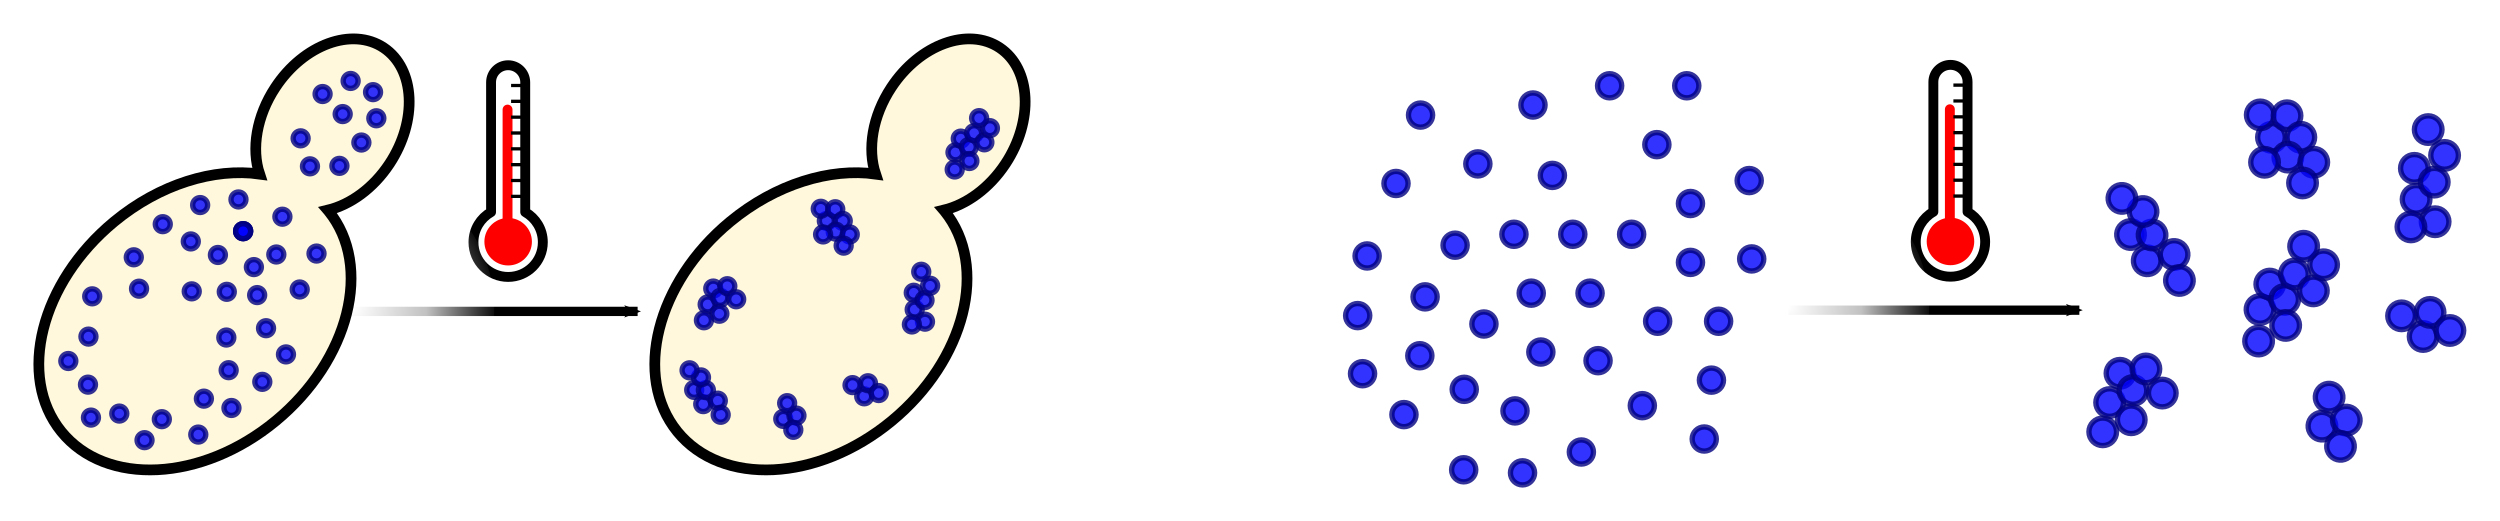 <?xml version="1.0" encoding="UTF-8" standalone="no"?>
<!-- Created with Inkscape (http://www.inkscape.org/) -->

<svg
   xmlns:dc="http://purl.org/dc/elements/1.1/"
   xmlns:cc="http://creativecommons.org/ns#"
   xmlns:rdf="http://www.w3.org/1999/02/22-rdf-syntax-ns#"
   xmlns:svg="http://www.w3.org/2000/svg"
   xmlns="http://www.w3.org/2000/svg"
   xmlns:xlink="http://www.w3.org/1999/xlink"
   xmlns:sodipodi="http://sodipodi.sourceforge.net/DTD/sodipodi-0.dtd"
   xmlns:inkscape="http://www.inkscape.org/namespaces/inkscape"
   width="745.722"
   height="155.445"
   viewBox="0 0 745.722 155.445"
   id="svg8282"
   version="1.1"
   inkscape:version="0.91 r13725"
   sodipodi:docname="assembly-invivo-invitro.svg"
   inkscape:export-filename="f:\research\drummondlab.github.io\assets\images\projects\assembly-invivo-invitro.png"
   inkscape:export-xdpi="300.03299"
   inkscape:export-ydpi="300.03299">
  <defs
     id="defs8284">
    <radialGradient
       gradientTransform="matrix(1.6,0,0,1.6,-1355.76,-199.765)"
       inkscape:collect="always"
       xlink:href="#linearGradient29589"
       id="radialGradient11213"
       gradientUnits="userSpaceOnUse"
       cx="148.036"
       cy="459.684"
       fx="148.036"
       fy="459.684"
       r="27.25" />
    <linearGradient
       id="linearGradient29589">
      <stop
         style="stop-color:#ffffff;stop-opacity:1;"
         offset="0"
         id="stop29591" />
      <stop
         id="stop29702"
         offset="0.5"
         style="stop-color:#ffffff;stop-opacity:0.757;" />
      <stop
         style="stop-color:#ffffff;stop-opacity:0;"
         offset="1"
         id="stop29593" />
    </linearGradient>
    <marker
       style="overflow:visible"
       id="Arrow2Mend-12"
       refX="0"
       refY="0"
       orient="auto"
       inkscape:stockid="Arrow2Mend">
      <path
         transform="scale(-0.6,-0.6)"
         d="M 8.719,4.034 -2.207,0.016 8.719,-4.002 c -1.745,2.372 -1.735,5.617 -6e-7,8.035 z"
         style="font-size:12px;fill-rule:evenodd;stroke-width:0.625;stroke-linejoin:round"
         id="path4354-9"
         inkscape:connector-curvature="0" />
    </marker>
    <radialGradient
       gradientTransform="translate(-1730.711,45.631)"
       inkscape:collect="always"
       xlink:href="#linearGradient29589"
       id="radialGradient29595"
       cx="148.036"
       cy="459.684"
       fx="148.036"
       fy="459.684"
       r="27.25"
       gradientUnits="userSpaceOnUse" />
    <marker
       style="overflow:visible"
       id="marker8060"
       refX="0"
       refY="0"
       orient="auto"
       inkscape:stockid="Arrow2Mend">
      <path
         transform="scale(-0.6,-0.6)"
         d="M 8.719,4.034 -2.207,0.016 8.719,-4.002 c -1.745,2.372 -1.735,5.617 -6e-7,8.035 z"
         style="font-size:12px;fill-rule:evenodd;stroke-width:0.625;stroke-linejoin:round"
         id="path8062"
         inkscape:connector-curvature="0" />
    </marker>
  </defs>
  <sodipodi:namedview
     id="base"
     pagecolor="#ffffff"
     bordercolor="#666666"
     borderopacity="1.0"
     inkscape:pageopacity="0.0"
     inkscape:pageshadow="2"
     inkscape:zoom="1.4"
     inkscape:cx="410.75038"
     inkscape:cy="111.56806"
     inkscape:document-units="px"
     inkscape:current-layer="layer1"
     showgrid="false"
     inkscape:window-width="2560"
     inkscape:window-height="1387"
     inkscape:window-x="-8"
     inkscape:window-y="-8"
     inkscape:window-maximized="1"
     fit-margin-top="10"
     fit-margin-left="10"
     fit-margin-right="10"
     fit-margin-bottom="10"
     units="px" />
  <g
     inkscape:label="Layer 1"
     inkscape:groupmode="layer"
     id="layer1"
     transform="translate(1652.327,-444.034)">
    <g
       id="g9418"
       transform="matrix(1.6,0,0,1.6,985.38,-272.416)">
      <g
         id="g29766"
         transform="translate(-1906.068,-39.543)">
        <path
           inkscape:connector-curvature="0"
           id="path4993"
           style="fill:none;stroke:#000000;stroke-width:1.734;stroke-linecap:butt;stroke-linejoin:miter;stroke-miterlimit:4;stroke-dasharray:none;stroke-opacity:1;marker-end:url(#Arrow2Mend-12)"
           d="m 322.148,545.378 54.225,0" />
        <g
           id="g5167"
           transform="matrix(0.614,0,0,0.614,177.716,244.936)">
          <path
             inkscape:connector-curvature="0"
             style="fill:#ffffff;fill-opacity:1;stroke:#000000;stroke-width:3;stroke-linecap:round;stroke-linejoin:round;stroke-miterlimit:4;stroke-dasharray:none;stroke-dashoffset:0;stroke-opacity:1"
             d="m 284.234,414.575 c -2.869,0 -5.188,2.319 -5.188,5.188 l 0,39.406 c -3.197,1.809 -5.344,5.221 -5.344,9.156 0,5.819 4.713,10.531 10.531,10.531 5.819,0 10.531,-4.713 10.531,-10.531 0,-3.934 -2.149,-7.347 -5.344,-9.156 l 0,-39.406 c 0,-2.869 -2.319,-5.188 -5.188,-5.188 z"
             id="path5169" />
          <circle
             transform="translate(-178.623,122.682)"
             id="path5171"
             style="fill:#ff0000;fill-opacity:1;stroke:#ff0000;stroke-width:3;stroke-linecap:round;stroke-linejoin:round;stroke-miterlimit:4;stroke-dasharray:none;stroke-dashoffset:0;stroke-opacity:1"
             cx="462.857"
             cy="345.474"
             r="5.714" />
          <path
             inkscape:connector-curvature="0"
             id="path5173"
             d="m 284.051,467.912 c 0,-39.869 0,-39.869 0,-39.869"
             style="fill:none;stroke:#ff0000;stroke-width:3;stroke-linecap:round;stroke-linejoin:miter;stroke-miterlimit:4;stroke-dasharray:none;stroke-opacity:1" />
          <path
             inkscape:connector-curvature="0"
             id="path5175"
             d="m 285.123,439.962 c 4.286,0 4.107,0 4.107,0"
             style="fill:none;stroke:#000000;stroke-width:1px;stroke-linecap:butt;stroke-linejoin:miter;stroke-opacity:1" />
          <path
             style="fill:none;stroke:#000000;stroke-width:1px;stroke-linecap:butt;stroke-linejoin:miter;stroke-opacity:1"
             d="m 285.123,444.771 c 4.286,0 4.107,0 4.107,0"
             id="path5177"
             inkscape:connector-curvature="0" />
          <path
             inkscape:connector-curvature="0"
             id="path5179"
             d="m 285.123,449.579 c 4.286,0 4.107,0 4.107,0"
             style="fill:none;stroke:#000000;stroke-width:1px;stroke-linecap:butt;stroke-linejoin:miter;stroke-opacity:1" />
          <path
             style="fill:none;stroke:#000000;stroke-width:1px;stroke-linecap:butt;stroke-linejoin:miter;stroke-opacity:1"
             d="m 285.123,454.388 c 4.286,0 4.107,0 4.107,0"
             id="path5181"
             inkscape:connector-curvature="0" />
          <path
             style="fill:none;stroke:#000000;stroke-width:1px;stroke-linecap:butt;stroke-linejoin:miter;stroke-opacity:1"
             d="m 285.123,420.727 c 4.286,0 4.107,0 4.107,0"
             id="path5183"
             inkscape:connector-curvature="0" />
          <path
             inkscape:connector-curvature="0"
             id="path5185"
             d="m 285.123,425.536 c 4.286,0 4.107,0 4.107,0"
             style="fill:none;stroke:#000000;stroke-width:1px;stroke-linecap:butt;stroke-linejoin:miter;stroke-opacity:1" />
          <path
             style="fill:none;stroke:#000000;stroke-width:1px;stroke-linecap:butt;stroke-linejoin:miter;stroke-opacity:1"
             d="m 285.123,430.345 c 4.286,0 4.107,0 4.107,0"
             id="path5187"
             inkscape:connector-curvature="0" />
          <path
             inkscape:connector-curvature="0"
             id="path5189"
             d="m 285.123,435.153 c 4.286,0 4.107,0 4.107,0"
             style="fill:none;stroke:#000000;stroke-width:1px;stroke-linecap:butt;stroke-linejoin:miter;stroke-opacity:1" />
        </g>
      </g>
      <g
         transform="translate(-1906.068,48.845)"
         id="g29645">
        <path
           id="path4995"
           style="fill:#fff8dc;fill-opacity:1;fill-rule:nonzero;stroke:#000000;stroke-width:2;stroke-miterlimit:4;stroke-dasharray:none"
           d="m 443.88,407.842 c 5.877,3.936 6.35,13.612 1.072,21.623 -3.036,4.598 -7.312,7.638 -11.517,8.651 0.05,0.059 0.106,0.105 0.149,0.163 8.319,10.258 3.909,27.778 -9.844,39.133 -13.758,11.354 -31.644,12.244 -39.967,1.986 -8.311,-10.26 -3.902,-27.778 9.849,-39.133 8.541,-7.049 18.666,-10.061 27.112,-8.881 -1.546,-4.637 -0.613,-10.774 2.944,-16.159 5.281,-8.01 14.329,-11.313 20.203,-7.382"
           inkscape:connector-curvature="0" />
        <circle
           transform="matrix(0.75,0,0,0.748,348.376,390.727)"
           id="path5083"
           style="opacity:0.8;fill:#0000ff;fill-opacity:1;stroke:#000080;stroke-width:1.335;stroke-linecap:round;stroke-linejoin:round;stroke-miterlimit:10;stroke-dasharray:none;stroke-dashoffset:0;stroke-opacity:1"
           cx="54.742"
           cy="86.846"
           r="1.86" />
        <circle
           style="opacity:0.8;fill:#0000ff;fill-opacity:1;stroke:#000080;stroke-width:1.335;stroke-linecap:round;stroke-linejoin:round;stroke-miterlimit:10;stroke-dasharray:none;stroke-dashoffset:0;stroke-opacity:1"
           id="path5085"
           transform="matrix(0.75,0,0,0.748,349.422,387.77)"
           cx="54.742"
           cy="86.846"
           r="1.86" />
        <circle
           transform="matrix(0.75,0,0,0.748,350.729,389.51)"
           id="path5087"
           style="opacity:0.8;fill:#0000ff;fill-opacity:1;stroke:#000080;stroke-width:1.335;stroke-linecap:round;stroke-linejoin:round;stroke-miterlimit:10;stroke-dasharray:none;stroke-dashoffset:0;stroke-opacity:1"
           cx="54.742"
           cy="86.846"
           r="1.86" />
        <circle
           style="opacity:0.8;fill:#0000ff;fill-opacity:1;stroke:#000080;stroke-width:1.335;stroke-linecap:round;stroke-linejoin:round;stroke-miterlimit:10;stroke-dasharray:none;stroke-dashoffset:0;stroke-opacity:1"
           id="path5089"
           transform="matrix(0.75,0,0,0.748,352.035,387.335)"
           cx="54.742"
           cy="86.846"
           r="1.86" />
        <circle
           transform="matrix(0.75,0,0,0.748,370.593,375.159)"
           id="path5091"
           style="opacity:0.8;fill:#0000ff;fill-opacity:1;stroke:#000080;stroke-width:1.335;stroke-linecap:round;stroke-linejoin:round;stroke-miterlimit:10;stroke-dasharray:none;stroke-dashoffset:0;stroke-opacity:1"
           cx="54.742"
           cy="86.846"
           r="1.86" />
        <circle
           style="opacity:0.8;fill:#0000ff;fill-opacity:1;stroke:#000080;stroke-width:1.335;stroke-linecap:round;stroke-linejoin:round;stroke-miterlimit:10;stroke-dasharray:none;stroke-dashoffset:0;stroke-opacity:1"
           id="path5093"
           transform="matrix(0.75,0,0,0.748,369.461,372.898)"
           cx="54.742"
           cy="86.846"
           r="1.86" />
        <circle
           transform="matrix(0.75,0,0,0.748,372.161,372.985)"
           id="path5095"
           style="opacity:0.8;fill:#0000ff;fill-opacity:1;stroke:#000080;stroke-width:1.335;stroke-linecap:round;stroke-linejoin:round;stroke-miterlimit:10;stroke-dasharray:none;stroke-dashoffset:0;stroke-opacity:1"
           cx="54.742"
           cy="86.846"
           r="1.86" />
        <circle
           style="opacity:0.8;fill:#0000ff;fill-opacity:1;stroke:#000080;stroke-width:1.335;stroke-linecap:round;stroke-linejoin:round;stroke-miterlimit:10;stroke-dasharray:none;stroke-dashoffset:0;stroke-opacity:1"
           id="path5097"
           transform="matrix(0.75,0,0,0.748,373.555,375.159)"
           cx="54.742"
           cy="86.846"
           r="1.86" />
        <circle
           transform="matrix(0.75,0,0,0.748,372.249,377.16)"
           id="path5099"
           style="opacity:0.8;fill:#0000ff;fill-opacity:1;stroke:#000080;stroke-width:1.335;stroke-linecap:round;stroke-linejoin:round;stroke-miterlimit:10;stroke-dasharray:none;stroke-dashoffset:0;stroke-opacity:1"
           cx="54.742"
           cy="86.846"
           r="1.86" />
        <circle
           style="opacity:0.8;fill:#0000ff;fill-opacity:1;stroke:#000080;stroke-width:1.335;stroke-linecap:round;stroke-linejoin:round;stroke-miterlimit:10;stroke-dasharray:none;stroke-dashoffset:0;stroke-opacity:1"
           id="path5101"
           transform="matrix(0.75,0,0,0.748,374.862,377.682)"
           cx="54.742"
           cy="86.846"
           r="1.86" />
        <circle
           transform="matrix(0.75,0,0,0.748,386.973,391.684)"
           id="path5103"
           style="opacity:0.8;fill:#0000ff;fill-opacity:1;stroke:#000080;stroke-width:1.335;stroke-linecap:round;stroke-linejoin:round;stroke-miterlimit:10;stroke-dasharray:none;stroke-dashoffset:0;stroke-opacity:1"
           cx="54.742"
           cy="86.846"
           r="1.86" />
        <circle
           style="opacity:0.8;fill:#0000ff;fill-opacity:1;stroke:#000080;stroke-width:1.335;stroke-linecap:round;stroke-linejoin:round;stroke-miterlimit:10;stroke-dasharray:none;stroke-dashoffset:0;stroke-opacity:1"
           id="path5105"
           transform="matrix(0.75,0,0,0.748,386.799,388.553)"
           cx="54.742"
           cy="86.846"
           r="1.86" />
        <circle
           transform="matrix(0.75,0,0,0.748,388.802,389.944)"
           id="path5107"
           style="opacity:0.8;fill:#0000ff;fill-opacity:1;stroke:#000080;stroke-width:1.335;stroke-linecap:round;stroke-linejoin:round;stroke-miterlimit:10;stroke-dasharray:none;stroke-dashoffset:0;stroke-opacity:1"
           cx="54.742"
           cy="86.846"
           r="1.86" />
        <circle
           style="opacity:0.8;fill:#0000ff;fill-opacity:1;stroke:#000080;stroke-width:1.335;stroke-linecap:round;stroke-linejoin:round;stroke-miterlimit:10;stroke-dasharray:none;stroke-dashoffset:0;stroke-opacity:1"
           id="path5109"
           transform="matrix(0.75,0,0,0.748,389.848,387.248)"
           cx="54.742"
           cy="86.846"
           r="1.86" />
        <circle
           transform="matrix(0.75,0,0,0.748,388.193,384.639)"
           id="path5111"
           style="opacity:0.8;fill:#0000ff;fill-opacity:1;stroke:#000080;stroke-width:1.335;stroke-linecap:round;stroke-linejoin:round;stroke-miterlimit:10;stroke-dasharray:none;stroke-dashoffset:0;stroke-opacity:1"
           cx="54.742"
           cy="86.846"
           r="1.86" />
        <circle
           style="opacity:0.8;fill:#0000ff;fill-opacity:1;stroke:#000080;stroke-width:1.335;stroke-linecap:round;stroke-linejoin:round;stroke-miterlimit:10;stroke-dasharray:none;stroke-dashoffset:0;stroke-opacity:1"
           id="path5113"
           transform="matrix(0.75,0,0,0.748,388.89,393.945)"
           cx="54.742"
           cy="86.846"
           r="1.86" />
        <circle
           transform="matrix(0.75,0,0,0.748,386.45,394.467)"
           id="path5115"
           style="opacity:0.8;fill:#0000ff;fill-opacity:1;stroke:#000080;stroke-width:1.335;stroke-linecap:round;stroke-linejoin:round;stroke-miterlimit:10;stroke-dasharray:none;stroke-dashoffset:0;stroke-opacity:1"
           cx="54.742"
           cy="86.846"
           r="1.86" />
        <circle
           style="opacity:0.8;fill:#0000ff;fill-opacity:1;stroke:#000080;stroke-width:1.335;stroke-linecap:round;stroke-linejoin:round;stroke-miterlimit:10;stroke-dasharray:none;stroke-dashoffset:0;stroke-opacity:1"
           id="path5117"
           transform="matrix(0.75,0,0,0.748,377.563,407.86)"
           cx="54.742"
           cy="86.846"
           r="1.86" />
        <circle
           transform="matrix(0.75,0,0,0.748,378.26,405.425)"
           id="path5119"
           style="opacity:0.8;fill:#0000ff;fill-opacity:1;stroke:#000080;stroke-width:1.335;stroke-linecap:round;stroke-linejoin:round;stroke-miterlimit:10;stroke-dasharray:none;stroke-dashoffset:0;stroke-opacity:1"
           cx="54.742"
           cy="86.846"
           r="1.86" />
        <circle
           style="opacity:0.8;fill:#0000ff;fill-opacity:1;stroke:#000080;stroke-width:1.335;stroke-linecap:round;stroke-linejoin:round;stroke-miterlimit:10;stroke-dasharray:none;stroke-dashoffset:0;stroke-opacity:1"
           id="path5121"
           transform="matrix(0.75,0,0,0.748,380.264,407.252)"
           cx="54.742"
           cy="86.846"
           r="1.86" />
        <circle
           transform="matrix(0.636,0.396,-0.397,0.635,435.297,350.519)"
           id="path5123"
           style="opacity:0.8;fill:#0000ff;fill-opacity:1;stroke:#000080;stroke-width:1.335;stroke-linecap:round;stroke-linejoin:round;stroke-miterlimit:10;stroke-dasharray:none;stroke-dashoffset:0;stroke-opacity:1"
           cx="54.742"
           cy="86.846"
           r="1.86" />
        <circle
           style="opacity:0.8;fill:#0000ff;fill-opacity:1;stroke:#000080;stroke-width:1.335;stroke-linecap:round;stroke-linejoin:round;stroke-miterlimit:10;stroke-dasharray:none;stroke-dashoffset:0;stroke-opacity:1"
           id="path5125"
           transform="matrix(0.636,0.396,-0.397,0.635,436.283,347.955)"
           cx="54.742"
           cy="86.846"
           r="1.86" />
        <circle
           transform="matrix(0.636,0.396,-0.397,0.635,437.781,349.503)"
           id="path5127"
           style="opacity:0.8;fill:#0000ff;fill-opacity:1;stroke:#000080;stroke-width:1.335;stroke-linecap:round;stroke-linejoin:round;stroke-miterlimit:10;stroke-dasharray:none;stroke-dashoffset:0;stroke-opacity:1"
           cx="54.742"
           cy="86.846"
           r="1.86" />
        <circle
           style="opacity:0.8;fill:#0000ff;fill-opacity:1;stroke:#000080;stroke-width:1.335;stroke-linecap:round;stroke-linejoin:round;stroke-miterlimit:10;stroke-dasharray:none;stroke-dashoffset:0;stroke-opacity:1"
           id="path5129"
           transform="matrix(0.636,0.396,-0.397,0.635,438.767,346.939)"
           cx="54.742"
           cy="86.846"
           r="1.86" />
        <circle
           transform="matrix(0.636,0.396,-0.397,0.635,440.68,348.644)"
           id="path5131"
           style="opacity:0.8;fill:#0000ff;fill-opacity:1;stroke:#000080;stroke-width:1.335;stroke-linecap:round;stroke-linejoin:round;stroke-miterlimit:10;stroke-dasharray:none;stroke-dashoffset:0;stroke-opacity:1"
           cx="54.742"
           cy="86.846"
           r="1.86" />
        <circle
           style="opacity:0.8;fill:#0000ff;fill-opacity:1;stroke:#000080;stroke-width:1.335;stroke-linecap:round;stroke-linejoin:round;stroke-miterlimit:10;stroke-dasharray:none;stroke-dashoffset:0;stroke-opacity:1"
           id="path5133"
           transform="matrix(0.636,0.396,-0.397,0.635,441.713,346.006)"
           cx="54.742"
           cy="86.846"
           r="1.86" />
        <circle
           transform="matrix(0.636,0.396,-0.397,0.635,439.698,344.136)"
           id="path5135"
           style="opacity:0.8;fill:#0000ff;fill-opacity:1;stroke:#000080;stroke-width:1.335;stroke-linecap:round;stroke-linejoin:round;stroke-miterlimit:10;stroke-dasharray:none;stroke-dashoffset:0;stroke-opacity:1"
           cx="54.742"
           cy="86.846"
           r="1.86" />
        <circle
           style="opacity:0.8;fill:#0000ff;fill-opacity:1;stroke:#000080;stroke-width:1.335;stroke-linecap:round;stroke-linejoin:round;stroke-miterlimit:10;stroke-dasharray:none;stroke-dashoffset:0;stroke-opacity:1"
           id="path5137"
           transform="matrix(0.636,0.396,-0.397,0.635,437.884,352.13)"
           cx="54.742"
           cy="86.846"
           r="1.86" />
        <circle
           transform="matrix(0.636,0.396,-0.397,0.635,435.151,353.708)"
           id="path5139"
           style="opacity:0.8;fill:#0000ff;fill-opacity:1;stroke:#000080;stroke-width:1.335;stroke-linecap:round;stroke-linejoin:round;stroke-miterlimit:10;stroke-dasharray:none;stroke-dashoffset:0;stroke-opacity:1"
           cx="54.742"
           cy="86.846"
           r="1.86" />
        <circle
           style="opacity:0.8;fill:#0000ff;fill-opacity:1;stroke:#000080;stroke-width:1.335;stroke-linecap:round;stroke-linejoin:round;stroke-miterlimit:10;stroke-dasharray:none;stroke-dashoffset:0;stroke-opacity:1"
           id="path5141"
           transform="matrix(0.75,0,0,0.748,373.73,379.769)"
           cx="54.742"
           cy="86.846"
           r="1.86" />
        <circle
           transform="matrix(0.75,0,0,0.748,369.896,377.682)"
           id="path5143"
           style="opacity:0.8;fill:#0000ff;fill-opacity:1;stroke:#000080;stroke-width:1.335;stroke-linecap:round;stroke-linejoin:round;stroke-miterlimit:10;stroke-dasharray:none;stroke-dashoffset:0;stroke-opacity:1"
           cx="54.742"
           cy="86.846"
           r="1.86" />
        <circle
           style="opacity:0.8;fill:#0000ff;fill-opacity:1;stroke:#000080;stroke-width:1.335;stroke-linecap:round;stroke-linejoin:round;stroke-miterlimit:10;stroke-dasharray:none;stroke-dashoffset:0;stroke-opacity:1"
           id="path5145"
           transform="matrix(0.75,0,0,0.748,353.691,389.77)"
           cx="54.742"
           cy="86.846"
           r="1.86" />
        <circle
           transform="matrix(0.75,0,0,0.748,350.554,392.466)"
           id="path5147"
           style="opacity:0.8;fill:#0000ff;fill-opacity:1;stroke:#000080;stroke-width:1.335;stroke-linecap:round;stroke-linejoin:round;stroke-miterlimit:10;stroke-dasharray:none;stroke-dashoffset:0;stroke-opacity:1"
           cx="54.742"
           cy="86.846"
           r="1.86" />
        <circle
           style="opacity:0.8;fill:#0000ff;fill-opacity:1;stroke:#000080;stroke-width:1.335;stroke-linecap:round;stroke-linejoin:round;stroke-miterlimit:10;stroke-dasharray:none;stroke-dashoffset:0;stroke-opacity:1"
           id="path5149"
           transform="matrix(0.75,0,0,0.748,347.679,393.684)"
           cx="54.742"
           cy="86.846"
           r="1.86" />
        <circle
           transform="matrix(0.75,0,0,0.748,375.385,405.773)"
           id="path5151"
           style="opacity:0.8;fill:#0000ff;fill-opacity:1;stroke:#000080;stroke-width:1.335;stroke-linecap:round;stroke-linejoin:round;stroke-miterlimit:10;stroke-dasharray:none;stroke-dashoffset:0;stroke-opacity:1"
           cx="54.742"
           cy="86.846"
           r="1.86" />
        <circle
           style="opacity:0.8;fill:#0000ff;fill-opacity:1;stroke:#000080;stroke-width:1.335;stroke-linecap:round;stroke-linejoin:round;stroke-miterlimit:10;stroke-dasharray:none;stroke-dashoffset:0;stroke-opacity:1"
           id="path5153"
           transform="matrix(0.462,-0.589,0.59,0.463,312.078,466.307)"
           cx="54.742"
           cy="86.846"
           r="1.86" />
        <circle
           transform="matrix(0.462,-0.589,0.59,0.463,310.391,463.657)"
           id="path5155"
           style="opacity:0.8;fill:#0000ff;fill-opacity:1;stroke:#000080;stroke-width:1.335;stroke-linecap:round;stroke-linejoin:round;stroke-miterlimit:10;stroke-dasharray:none;stroke-dashoffset:0;stroke-opacity:1"
           cx="54.742"
           cy="86.846"
           r="1.86" />
        <circle
           style="opacity:0.8;fill:#0000ff;fill-opacity:1;stroke:#000080;stroke-width:1.335;stroke-linecap:round;stroke-linejoin:round;stroke-miterlimit:10;stroke-dasharray:none;stroke-dashoffset:0;stroke-opacity:1"
           id="path5157"
           transform="matrix(0.462,-0.589,0.59,0.463,312.567,463.705)"
           cx="54.742"
           cy="86.846"
           r="1.86" />
        <circle
           transform="matrix(0.462,-0.589,0.59,0.463,311.658,461.334)"
           id="path5159"
           style="opacity:0.8;fill:#0000ff;fill-opacity:1;stroke:#000080;stroke-width:1.335;stroke-linecap:round;stroke-linejoin:round;stroke-miterlimit:10;stroke-dasharray:none;stroke-dashoffset:0;stroke-opacity:1"
           cx="54.742"
           cy="86.846"
           r="1.86" />
        <circle
           transform="matrix(0.462,-0.589,0.59,0.463,309.525,460.009)"
           id="path5161"
           style="opacity:0.8;fill:#0000ff;fill-opacity:1;stroke:#000080;stroke-width:1.335;stroke-linecap:round;stroke-linejoin:round;stroke-miterlimit:10;stroke-dasharray:none;stroke-dashoffset:0;stroke-opacity:1"
           cx="54.742"
           cy="86.846"
           r="1.86" />
        <circle
           style="opacity:0.8;fill:#0000ff;fill-opacity:1;stroke:#000080;stroke-width:1.335;stroke-linecap:round;stroke-linejoin:round;stroke-miterlimit:10;stroke-dasharray:none;stroke-dashoffset:0;stroke-opacity:1"
           id="path5163"
           transform="matrix(0.462,-0.589,0.59,0.463,314.791,465.67)"
           cx="54.742"
           cy="86.846"
           r="1.86" />
        <circle
           transform="matrix(0.462,-0.589,0.59,0.463,315.328,468.294)"
           id="path5165"
           style="opacity:0.8;fill:#0000ff;fill-opacity:1;stroke:#000080;stroke-width:1.335;stroke-linecap:round;stroke-linejoin:round;stroke-miterlimit:10;stroke-dasharray:none;stroke-dashoffset:0;stroke-opacity:1"
           cx="54.742"
           cy="86.846"
           r="1.86" />
        <circle
           transform="matrix(0.373,0.65,-0.649,0.373,439.471,409.052)"
           id="path5195"
           style="opacity:0.8;fill:#0000ff;fill-opacity:1;stroke:#000080;stroke-width:1.335;stroke-linecap:round;stroke-linejoin:round;stroke-miterlimit:10;stroke-dasharray:none;stroke-dashoffset:0;stroke-opacity:1"
           cx="54.742"
           cy="86.846"
           r="1.86" />
        <circle
           style="opacity:0.8;fill:#0000ff;fill-opacity:1;stroke:#000080;stroke-width:1.335;stroke-linecap:round;stroke-linejoin:round;stroke-miterlimit:10;stroke-dasharray:none;stroke-dashoffset:0;stroke-opacity:1"
           id="path5197"
           transform="matrix(0.373,0.65,-0.649,0.373,441.929,408.443)"
           cx="54.742"
           cy="86.846"
           r="1.86" />
        <circle
           transform="matrix(0.373,0.65,-0.649,0.373,441.344,411.091)"
           id="path5199"
           style="opacity:0.8;fill:#0000ff;fill-opacity:1;stroke:#000080;stroke-width:1.335;stroke-linecap:round;stroke-linejoin:round;stroke-miterlimit:10;stroke-dasharray:none;stroke-dashoffset:0;stroke-opacity:1"
           cx="54.742"
           cy="86.846"
           r="1.86" />
        <circle
           style="opacity:0.8;fill:#0000ff;fill-opacity:1;stroke:#000080;stroke-width:1.335;stroke-linecap:round;stroke-linejoin:round;stroke-miterlimit:10;stroke-dasharray:none;stroke-dashoffset:0;stroke-opacity:1"
           id="path5201"
           transform="matrix(0.373,0.65,-0.649,0.373,440.195,406.124)"
           cx="54.742"
           cy="86.846"
           r="1.86" />
      </g>
      <circle
         id="path29587"
         style="fill:url(#radialGradient29595);fill-opacity:1;stroke:none"
         cx="-1582.675"
         cy="505.315"
         r="26.25" />
      <g
         transform="translate(-1906.068,48.845)"
         id="g29599">
        <path
           inkscape:connector-curvature="0"
           d="m 329.045,407.842 c 5.877,3.936 6.35,13.612 1.072,21.623 -3.036,4.598 -7.312,7.638 -11.517,8.651 0.05,0.059 0.106,0.105 0.149,0.163 8.319,10.258 3.909,27.778 -9.844,39.133 -13.758,11.354 -31.644,12.244 -39.967,1.986 -8.311,-10.26 -3.902,-27.778 9.849,-39.133 8.541,-7.049 18.666,-10.061 27.112,-8.881 -1.546,-4.637 -0.613,-10.774 2.944,-16.159 5.282,-8.01 14.329,-11.313 20.203,-7.382"
           style="fill:#fff8dc;fill-opacity:1;fill-rule:nonzero;stroke:#000000;stroke-width:2;stroke-miterlimit:4;stroke-dasharray:none"
           id="path4991" />
        <circle
           style="opacity:0.8;fill:#0000ff;fill-opacity:1;stroke:#000080;stroke-width:1.335;stroke-linecap:round;stroke-linejoin:round;stroke-miterlimit:10;stroke-dasharray:none;stroke-dashoffset:0;stroke-opacity:1"
           id="path4997"
           transform="matrix(0.75,0,0,0.748,253.758,372.202)"
           cx="54.742"
           cy="86.846"
           r="1.86" />
        <circle
           transform="matrix(0.75,0,0,0.748,246.788,375.768)"
           id="path4999"
           style="opacity:0.8;fill:#0000ff;fill-opacity:1;stroke:#000080;stroke-width:1.335;stroke-linecap:round;stroke-linejoin:round;stroke-miterlimit:10;stroke-dasharray:none;stroke-dashoffset:0;stroke-opacity:1"
           cx="54.742"
           cy="86.846"
           r="1.86" />
        <circle
           style="opacity:0.8;fill:#0000ff;fill-opacity:1;stroke:#000080;stroke-width:1.335;stroke-linecap:round;stroke-linejoin:round;stroke-miterlimit:10;stroke-dasharray:none;stroke-dashoffset:0;stroke-opacity:1"
           id="path5001"
           transform="matrix(0.75,0,0,0.748,241.386,381.943)"
           cx="54.742"
           cy="86.846"
           r="1.86" />
        <circle
           transform="matrix(0.75,0,0,0.748,252.19,388.292)"
           id="path5003"
           style="opacity:0.8;fill:#0000ff;fill-opacity:1;stroke:#000080;stroke-width:1.335;stroke-linecap:round;stroke-linejoin:round;stroke-miterlimit:10;stroke-dasharray:none;stroke-dashoffset:0;stroke-opacity:1"
           cx="54.742"
           cy="86.846"
           r="1.86" />
        <circle
           style="opacity:0.8;fill:#0000ff;fill-opacity:1;stroke:#000080;stroke-width:1.335;stroke-linecap:round;stroke-linejoin:round;stroke-miterlimit:10;stroke-dasharray:none;stroke-dashoffset:0;stroke-opacity:1"
           id="path5005"
           transform="matrix(0.75,0,0,0.748,257.069,381.508)"
           cx="54.742"
           cy="86.846"
           r="1.86" />
        <circle
           transform="matrix(0.75,0,0,0.748,252.015,378.986)"
           id="path5007"
           style="opacity:0.8;fill:#0000ff;fill-opacity:1;stroke:#000080;stroke-width:1.335;stroke-linecap:round;stroke-linejoin:round;stroke-miterlimit:10;stroke-dasharray:none;stroke-dashoffset:0;stroke-opacity:1"
           cx="54.742"
           cy="86.846"
           r="1.86" />
        <circle
           style="opacity:0.8;fill:#0000ff;fill-opacity:1;stroke:#000080;stroke-width:1.335;stroke-linecap:round;stroke-linejoin:round;stroke-miterlimit:10;stroke-dasharray:none;stroke-dashoffset:0;stroke-opacity:1"
           id="path5009"
           transform="matrix(0.75,0,0,0.748,261.774,377.073)"
           cx="54.742"
           cy="86.846"
           r="1.86" />
        <circle
           transform="matrix(0.75,0,0,0.748,264.387,388.988)"
           id="path5011"
           style="opacity:0.8;fill:#0000ff;fill-opacity:1;stroke:#000080;stroke-width:1.335;stroke-linecap:round;stroke-linejoin:round;stroke-miterlimit:10;stroke-dasharray:none;stroke-dashoffset:0;stroke-opacity:1"
           cx="54.742"
           cy="86.846"
           r="1.86" />
        <circle
           style="opacity:0.8;fill:#0000ff;fill-opacity:1;stroke:#000080;stroke-width:1.335;stroke-linecap:round;stroke-linejoin:round;stroke-miterlimit:10;stroke-dasharray:none;stroke-dashoffset:0;stroke-opacity:1"
           id="path5013"
           transform="matrix(0.75,0,0,0.748,261.774,377.073)"
           cx="54.742"
           cy="86.846"
           r="1.86" />
        <circle
           style="opacity:0.8;fill:#0000ff;fill-opacity:1;stroke:#000080;stroke-width:1.335;stroke-linecap:round;stroke-linejoin:round;stroke-miterlimit:10;stroke-dasharray:none;stroke-dashoffset:0;stroke-opacity:1"
           id="path5015"
           transform="matrix(0.75,0,0,0.748,261.774,377.073)"
           cx="54.742"
           cy="86.846"
           r="1.86" />
        <circle
           style="opacity:0.8;fill:#0000ff;fill-opacity:1;stroke:#000080;stroke-width:1.335;stroke-linecap:round;stroke-linejoin:round;stroke-miterlimit:10;stroke-dasharray:none;stroke-dashoffset:0;stroke-opacity:1"
           id="path5017"
           transform="matrix(0.75,0,0,0.748,263.777,383.769)"
           cx="54.742"
           cy="86.846"
           r="1.86" />
        <circle
           transform="matrix(0.75,0,0,0.748,267.959,381.421)"
           id="path5019"
           style="opacity:0.8;fill:#0000ff;fill-opacity:1;stroke:#000080;stroke-width:1.335;stroke-linecap:round;stroke-linejoin:round;stroke-miterlimit:10;stroke-dasharray:none;stroke-dashoffset:0;stroke-opacity:1"
           cx="54.742"
           cy="86.846"
           r="1.86" />
        <circle
           style="opacity:0.8;fill:#0000ff;fill-opacity:1;stroke:#000080;stroke-width:1.335;stroke-linecap:round;stroke-linejoin:round;stroke-miterlimit:10;stroke-dasharray:none;stroke-dashoffset:0;stroke-opacity:1"
           id="path5021"
           transform="matrix(0.75,0,0,0.748,272.316,387.944)"
           cx="54.742"
           cy="86.846"
           r="1.86" />
        <circle
           transform="matrix(0.75,0,0,0.748,269.759,400.048)"
           id="path5023"
           style="opacity:0.8;fill:#0000ff;fill-opacity:1;stroke:#000080;stroke-width:1.335;stroke-linecap:round;stroke-linejoin:round;stroke-miterlimit:10;stroke-dasharray:none;stroke-dashoffset:0;stroke-opacity:1"
           cx="54.742"
           cy="86.846"
           r="1.86" />
        <circle
           style="opacity:0.8;fill:#0000ff;fill-opacity:1;stroke:#000080;stroke-width:1.335;stroke-linecap:round;stroke-linejoin:round;stroke-miterlimit:10;stroke-dasharray:none;stroke-dashoffset:0;stroke-opacity:1"
           id="path5025"
           transform="matrix(0.75,0,0,0.748,266.043,395.163)"
           cx="54.742"
           cy="86.846"
           r="1.86" />
        <circle
           transform="matrix(0.75,0,0,0.748,265.346,405.164)"
           id="path5027"
           style="opacity:0.8;fill:#0000ff;fill-opacity:1;stroke:#000080;stroke-width:1.335;stroke-linecap:round;stroke-linejoin:round;stroke-miterlimit:10;stroke-dasharray:none;stroke-dashoffset:0;stroke-opacity:1"
           cx="54.742"
           cy="86.846"
           r="1.86" />
        <circle
           style="opacity:0.8;fill:#0000ff;fill-opacity:1;stroke:#000080;stroke-width:1.335;stroke-linecap:round;stroke-linejoin:round;stroke-miterlimit:10;stroke-dasharray:none;stroke-dashoffset:0;stroke-opacity:1"
           id="path5029"
           transform="matrix(0.75,0,0,0.748,259.595,410.035)"
           cx="54.742"
           cy="86.846"
           r="1.86" />
        <circle
           transform="matrix(0.75,0,0,0.748,259.073,402.99)"
           id="path5031"
           style="opacity:0.8;fill:#0000ff;fill-opacity:1;stroke:#000080;stroke-width:1.335;stroke-linecap:round;stroke-linejoin:round;stroke-miterlimit:10;stroke-dasharray:none;stroke-dashoffset:0;stroke-opacity:1"
           cx="54.742"
           cy="86.846"
           r="1.86" />
        <circle
           style="opacity:0.8;fill:#0000ff;fill-opacity:1;stroke:#000080;stroke-width:1.335;stroke-linecap:round;stroke-linejoin:round;stroke-miterlimit:10;stroke-dasharray:none;stroke-dashoffset:0;stroke-opacity:1"
           id="path5033"
           transform="matrix(0.75,0,0,0.748,258.637,396.902)"
           cx="54.742"
           cy="86.846"
           r="1.86" />
        <circle
           transform="matrix(0.75,0,0,0.748,242.367,387.797)"
           id="path5035"
           style="opacity:0.8;fill:#0000ff;fill-opacity:1;stroke:#000080;stroke-width:1.335;stroke-linecap:round;stroke-linejoin:round;stroke-miterlimit:10;stroke-dasharray:none;stroke-dashoffset:0;stroke-opacity:1"
           cx="54.742"
           cy="86.846"
           r="1.86" />
        <circle
           style="opacity:0.8;fill:#0000ff;fill-opacity:1;stroke:#000080;stroke-width:1.335;stroke-linecap:round;stroke-linejoin:round;stroke-miterlimit:10;stroke-dasharray:none;stroke-dashoffset:0;stroke-opacity:1"
           id="path5037"
           transform="matrix(0.75,0,0,0.748,233.637,389.221)"
           cx="54.742"
           cy="86.846"
           r="1.86" />
        <circle
           transform="matrix(0.75,0,0,0.748,232.935,396.728)"
           id="path5039"
           style="opacity:0.8;fill:#0000ff;fill-opacity:1;stroke:#000080;stroke-width:1.335;stroke-linecap:round;stroke-linejoin:round;stroke-miterlimit:10;stroke-dasharray:none;stroke-dashoffset:0;stroke-opacity:1"
           cx="54.742"
           cy="86.846"
           r="1.86" />
        <circle
           style="opacity:0.8;fill:#0000ff;fill-opacity:1;stroke:#000080;stroke-width:1.335;stroke-linecap:round;stroke-linejoin:round;stroke-miterlimit:10;stroke-dasharray:none;stroke-dashoffset:0;stroke-opacity:1"
           id="path5041"
           transform="matrix(0.75,0,0,0.748,232.848,405.686)"
           cx="54.742"
           cy="86.846"
           r="1.86" />
        <circle
           transform="matrix(0.75,0,0,0.748,233.402,411.827)"
           id="path5043"
           style="opacity:0.8;fill:#0000ff;fill-opacity:1;stroke:#000080;stroke-width:1.335;stroke-linecap:round;stroke-linejoin:round;stroke-miterlimit:10;stroke-dasharray:none;stroke-dashoffset:0;stroke-opacity:1"
           cx="54.742"
           cy="86.846"
           r="1.86" />
        <circle
           style="opacity:0.8;fill:#0000ff;fill-opacity:1;stroke:#000080;stroke-width:1.335;stroke-linecap:round;stroke-linejoin:round;stroke-miterlimit:10;stroke-dasharray:none;stroke-dashoffset:0;stroke-opacity:1"
           id="path5045"
           transform="matrix(0.75,0,0,0.748,229.182,401.275)"
           cx="54.742"
           cy="86.846"
           r="1.86" />
        <circle
           transform="matrix(0.75,0,0,0.748,246.614,412.122)"
           id="path5047"
           style="opacity:0.8;fill:#0000ff;fill-opacity:1;stroke:#000080;stroke-width:1.335;stroke-linecap:round;stroke-linejoin:round;stroke-miterlimit:10;stroke-dasharray:none;stroke-dashoffset:0;stroke-opacity:1"
           cx="54.742"
           cy="86.846"
           r="1.86" />
        <circle
           style="opacity:0.8;fill:#0000ff;fill-opacity:1;stroke:#000080;stroke-width:1.335;stroke-linecap:round;stroke-linejoin:round;stroke-miterlimit:10;stroke-dasharray:none;stroke-dashoffset:0;stroke-opacity:1"
           id="path5049"
           transform="matrix(0.75,0,0,0.748,238.685,411.078)"
           cx="54.742"
           cy="86.846"
           r="1.86" />
        <circle
           transform="matrix(0.75,0,0,0.748,243.39,416.036)"
           id="path5051"
           style="opacity:0.8;fill:#0000ff;fill-opacity:1;stroke:#000080;stroke-width:1.335;stroke-linecap:round;stroke-linejoin:round;stroke-miterlimit:10;stroke-dasharray:none;stroke-dashoffset:0;stroke-opacity:1"
           cx="54.742"
           cy="86.846"
           r="1.86" />
        <circle
           style="opacity:0.8;fill:#0000ff;fill-opacity:1;stroke:#000080;stroke-width:1.335;stroke-linecap:round;stroke-linejoin:round;stroke-miterlimit:10;stroke-dasharray:none;stroke-dashoffset:0;stroke-opacity:1"
           id="path5053"
           transform="matrix(0.75,0,0,0.748,253.409,414.992)"
           cx="54.742"
           cy="86.846"
           r="1.86" />
        <circle
           transform="matrix(0.75,0,0,0.748,254.455,408.295)"
           id="path5055"
           style="opacity:0.8;fill:#0000ff;fill-opacity:1;stroke:#000080;stroke-width:1.335;stroke-linecap:round;stroke-linejoin:round;stroke-miterlimit:10;stroke-dasharray:none;stroke-dashoffset:0;stroke-opacity:1"
           cx="54.742"
           cy="86.846"
           r="1.86" />
        <circle
           style="opacity:0.8;fill:#0000ff;fill-opacity:1;stroke:#000080;stroke-width:1.335;stroke-linecap:round;stroke-linejoin:round;stroke-miterlimit:10;stroke-dasharray:none;stroke-dashoffset:0;stroke-opacity:1"
           id="path5057"
           transform="matrix(0.75,0,0,0.748,275.452,381.247)"
           cx="54.742"
           cy="86.846"
           r="1.86" />
        <circle
           transform="matrix(0.75,0,0,0.748,269.092,374.377)"
           id="path5059"
           style="opacity:0.8;fill:#0000ff;fill-opacity:1;stroke:#000080;stroke-width:1.335;stroke-linecap:round;stroke-linejoin:round;stroke-miterlimit:10;stroke-dasharray:none;stroke-dashoffset:0;stroke-opacity:1"
           cx="54.742"
           cy="86.846"
           r="1.86" />
        <circle
           style="opacity:0.8;fill:#0000ff;fill-opacity:1;stroke:#000080;stroke-width:1.335;stroke-linecap:round;stroke-linejoin:round;stroke-miterlimit:10;stroke-dasharray:none;stroke-dashoffset:0;stroke-opacity:1"
           id="path5061"
           transform="matrix(0.75,0,0,0.748,260.902,371.159)"
           cx="54.742"
           cy="86.846"
           r="1.86" />
        <circle
           transform="matrix(0.75,0,0,0.748,279.721,364.897)"
           id="path5063"
           style="opacity:0.8;fill:#0000ff;fill-opacity:1;stroke:#000080;stroke-width:1.335;stroke-linecap:round;stroke-linejoin:round;stroke-miterlimit:10;stroke-dasharray:none;stroke-dashoffset:0;stroke-opacity:1"
           cx="54.742"
           cy="86.846"
           r="1.86" />
        <circle
           style="opacity:0.8;fill:#0000ff;fill-opacity:1;stroke:#000080;stroke-width:1.335;stroke-linecap:round;stroke-linejoin:round;stroke-miterlimit:10;stroke-dasharray:none;stroke-dashoffset:0;stroke-opacity:1"
           id="path5065"
           transform="matrix(0.75,0,0,0.748,274.232,364.984)"
           cx="54.742"
           cy="86.846"
           r="1.86" />
        <circle
           transform="matrix(0.75,0,0,0.748,272.49,359.765)"
           id="path5067"
           style="opacity:0.8;fill:#0000ff;fill-opacity:1;stroke:#000080;stroke-width:1.335;stroke-linecap:round;stroke-linejoin:round;stroke-miterlimit:10;stroke-dasharray:none;stroke-dashoffset:0;stroke-opacity:1"
           cx="54.742"
           cy="86.846"
           r="1.86" />
        <circle
           style="opacity:0.8;fill:#0000ff;fill-opacity:1;stroke:#000080;stroke-width:1.335;stroke-linecap:round;stroke-linejoin:round;stroke-miterlimit:10;stroke-dasharray:none;stroke-dashoffset:0;stroke-opacity:1"
           id="path5069"
           transform="matrix(0.75,0,0,0.748,280.331,355.243)"
           cx="54.742"
           cy="86.846"
           r="1.86" />
        <circle
           transform="matrix(0.75,0,0,0.748,286.604,356.026)"
           id="path5071"
           style="opacity:0.8;fill:#0000ff;fill-opacity:1;stroke:#000080;stroke-width:1.335;stroke-linecap:round;stroke-linejoin:round;stroke-miterlimit:10;stroke-dasharray:none;stroke-dashoffset:0;stroke-opacity:1"
           cx="54.742"
           cy="86.846"
           r="1.86" />
        <circle
           style="opacity:0.8;fill:#0000ff;fill-opacity:1;stroke:#000080;stroke-width:1.335;stroke-linecap:round;stroke-linejoin:round;stroke-miterlimit:10;stroke-dasharray:none;stroke-dashoffset:0;stroke-opacity:1"
           id="path5073"
           transform="matrix(0.75,0,0,0.748,285.994,351.155)"
           cx="54.742"
           cy="86.846"
           r="1.86" />
        <circle
           transform="matrix(0.75,0,0,0.748,281.812,349.068)"
           id="path5075"
           style="opacity:0.8;fill:#0000ff;fill-opacity:1;stroke:#000080;stroke-width:1.335;stroke-linecap:round;stroke-linejoin:round;stroke-miterlimit:10;stroke-dasharray:none;stroke-dashoffset:0;stroke-opacity:1"
           cx="54.742"
           cy="86.846"
           r="1.86" />
        <circle
           style="opacity:0.8;fill:#0000ff;fill-opacity:1;stroke:#000080;stroke-width:1.335;stroke-linecap:round;stroke-linejoin:round;stroke-miterlimit:10;stroke-dasharray:none;stroke-dashoffset:0;stroke-opacity:1"
           id="path5077"
           transform="matrix(0.75,0,0,0.748,276.585,351.503)"
           cx="54.742"
           cy="86.846"
           r="1.86" />
        <circle
           transform="matrix(0.75,0,0,0.748,283.816,360.548)"
           id="path5079"
           style="opacity:0.8;fill:#0000ff;fill-opacity:1;stroke:#000080;stroke-width:1.335;stroke-linecap:round;stroke-linejoin:round;stroke-miterlimit:10;stroke-dasharray:none;stroke-dashoffset:0;stroke-opacity:1"
           cx="54.742"
           cy="86.846"
           r="1.86" />
        <circle
           style="opacity:0.8;fill:#0000ff;fill-opacity:1;stroke:#000080;stroke-width:1.335;stroke-linecap:round;stroke-linejoin:round;stroke-miterlimit:10;stroke-dasharray:none;stroke-dashoffset:0;stroke-opacity:1"
           id="path5081"
           transform="matrix(0.75,0,0,0.748,258.724,388.379)"
           cx="54.742"
           cy="86.846"
           r="1.86" />
      </g>
    </g>
    <path
       d="m -1118.839,536.557 86.76,0"
       style="fill:none;stroke:#000000;stroke-width:2.774;stroke-linecap:butt;stroke-linejoin:miter;stroke-miterlimit:4;stroke-dasharray:none;stroke-opacity:1;marker-end:url(#Arrow2Mend-12)"
       id="path10897"
       inkscape:connector-curvature="0" />
    <g
       transform="matrix(0.983,0,0,0.983,-1349.929,55.853)"
       id="g10899">
      <path
         id="path10901"
         d="m 284.234,414.575 c -2.869,0 -5.188,2.319 -5.188,5.188 l 0,39.406 c -3.197,1.809 -5.344,5.221 -5.344,9.156 0,5.819 4.713,10.531 10.531,10.531 5.819,0 10.531,-4.713 10.531,-10.531 0,-3.934 -2.149,-7.347 -5.344,-9.156 l 0,-39.406 c 0,-2.869 -2.319,-5.188 -5.188,-5.188 z"
         style="fill:#ffffff;fill-opacity:1;stroke:#000000;stroke-width:3;stroke-linecap:round;stroke-linejoin:round;stroke-miterlimit:4;stroke-dasharray:none;stroke-dashoffset:0;stroke-opacity:1"
         inkscape:connector-curvature="0" />
      <circle
         r="5.714"
         cy="345.474"
         cx="462.857"
         style="fill:#ff0000;fill-opacity:1;stroke:#ff0000;stroke-width:3;stroke-linecap:round;stroke-linejoin:round;stroke-miterlimit:4;stroke-dasharray:none;stroke-dashoffset:0;stroke-opacity:1"
         id="path10903"
         transform="translate(-178.623,122.682)" />
      <path
         style="fill:none;stroke:#ff0000;stroke-width:3;stroke-linecap:round;stroke-linejoin:miter;stroke-miterlimit:4;stroke-dasharray:none;stroke-opacity:1"
         d="m 284.051,467.912 c 0,-39.869 0,-39.869 0,-39.869"
         id="path10905"
         inkscape:connector-curvature="0" />
      <path
         style="fill:none;stroke:#000000;stroke-width:1px;stroke-linecap:butt;stroke-linejoin:miter;stroke-opacity:1"
         d="m 285.123,439.962 c 4.286,0 4.107,0 4.107,0"
         id="path10907"
         inkscape:connector-curvature="0" />
      <path
         inkscape:connector-curvature="0"
         id="path10909"
         d="m 285.123,444.771 c 4.286,0 4.107,0 4.107,0"
         style="fill:none;stroke:#000000;stroke-width:1px;stroke-linecap:butt;stroke-linejoin:miter;stroke-opacity:1" />
      <path
         style="fill:none;stroke:#000000;stroke-width:1px;stroke-linecap:butt;stroke-linejoin:miter;stroke-opacity:1"
         d="m 285.123,449.579 c 4.286,0 4.107,0 4.107,0"
         id="path10911"
         inkscape:connector-curvature="0" />
      <path
         inkscape:connector-curvature="0"
         id="path10913"
         d="m 285.123,454.388 c 4.286,0 4.107,0 4.107,0"
         style="fill:none;stroke:#000000;stroke-width:1px;stroke-linecap:butt;stroke-linejoin:miter;stroke-opacity:1" />
      <path
         inkscape:connector-curvature="0"
         id="path10915"
         d="m 285.123,420.727 c 4.286,0 4.107,0 4.107,0"
         style="fill:none;stroke:#000000;stroke-width:1px;stroke-linecap:butt;stroke-linejoin:miter;stroke-opacity:1" />
      <path
         style="fill:none;stroke:#000000;stroke-width:1px;stroke-linecap:butt;stroke-linejoin:miter;stroke-opacity:1"
         d="m 285.123,425.536 c 4.286,0 4.107,0 4.107,0"
         id="path10917"
         inkscape:connector-curvature="0" />
      <path
         inkscape:connector-curvature="0"
         id="path10919"
         d="m 285.123,430.345 c 4.286,0 4.107,0 4.107,0"
         style="fill:none;stroke:#000000;stroke-width:1px;stroke-linecap:butt;stroke-linejoin:miter;stroke-opacity:1" />
      <path
         style="fill:none;stroke:#000000;stroke-width:1px;stroke-linecap:butt;stroke-linejoin:miter;stroke-opacity:1"
         d="m 285.123,435.153 c 4.286,0 4.107,0 4.107,0"
         id="path10921"
         inkscape:connector-curvature="0" />
    </g>
    <g
       id="g11349"
       transform="matrix(1.6,0,0,1.6,-1675.186,-974.893)">
      <circle
         r="1.86"
         cy="86.846"
         cx="54.742"
         transform="matrix(1.384,0,0,1.382,388.96,803.972)"
         id="path10947"
         style="opacity:0.8;fill:#0000ff;fill-opacity:1;stroke:#000080;stroke-width:0.723;stroke-linecap:round;stroke-linejoin:round;stroke-miterlimit:10;stroke-dasharray:none;stroke-dashoffset:0;stroke-opacity:1" />
      <circle
         r="1.86"
         cy="86.846"
         cx="54.742"
         style="opacity:0.8;fill:#0000ff;fill-opacity:1;stroke:#000080;stroke-width:0.723;stroke-linecap:round;stroke-linejoin:round;stroke-miterlimit:10;stroke-dasharray:none;stroke-dashoffset:0;stroke-opacity:1"
         id="path10949"
         transform="matrix(1.384,0,0,1.382,388.638,798.191)" />
      <circle
         r="1.86"
         cy="86.846"
         cx="54.742"
         transform="matrix(1.384,0,0,1.382,392.339,800.761)"
         id="path10951"
         style="opacity:0.8;fill:#0000ff;fill-opacity:1;stroke:#000080;stroke-width:0.723;stroke-linecap:round;stroke-linejoin:round;stroke-miterlimit:10;stroke-dasharray:none;stroke-dashoffset:0;stroke-opacity:1" />
      <circle
         r="1.86"
         cy="86.846"
         cx="54.742"
         style="opacity:0.8;fill:#0000ff;fill-opacity:1;stroke:#000080;stroke-width:0.723;stroke-linecap:round;stroke-linejoin:round;stroke-miterlimit:10;stroke-dasharray:none;stroke-dashoffset:0;stroke-opacity:1"
         id="path10953"
         transform="matrix(1.384,0,0,1.382,394.27,795.783)" />
      <circle
         r="1.86"
         cy="86.846"
         cx="54.742"
         transform="matrix(1.384,0,0,1.382,391.213,790.966)"
         id="path10955"
         style="opacity:0.8;fill:#0000ff;fill-opacity:1;stroke:#000080;stroke-width:0.723;stroke-linecap:round;stroke-linejoin:round;stroke-miterlimit:10;stroke-dasharray:none;stroke-dashoffset:0;stroke-opacity:1" />
      <circle
         r="1.86"
         cy="86.846"
         cx="54.742"
         style="opacity:0.8;fill:#0000ff;fill-opacity:1;stroke:#000080;stroke-width:0.723;stroke-linecap:round;stroke-linejoin:round;stroke-miterlimit:10;stroke-dasharray:none;stroke-dashoffset:0;stroke-opacity:1"
         id="path10957"
         transform="matrix(1.384,0,0,1.382,392.5,808.147)" />
      <circle
         r="1.86"
         cy="86.846"
         cx="54.742"
         transform="matrix(1.384,0,0,1.382,387.995,809.11)"
         id="path10959"
         style="opacity:0.8;fill:#0000ff;fill-opacity:1;stroke:#000080;stroke-width:0.723;stroke-linecap:round;stroke-linejoin:round;stroke-miterlimit:10;stroke-dasharray:none;stroke-dashoffset:0;stroke-opacity:1" />
    </g>
    <g
       id="g11338"
       transform="matrix(1.6,0,0,1.6,-1744.28,-855.292)">
      <circle
         r="1.86"
         cy="86.846"
         cx="54.742"
         transform="matrix(1.174,0.731,-0.733,1.172,478.201,727.971)"
         id="path10967"
         style="opacity:0.8;fill:#0000ff;fill-opacity:1;stroke:#000080;stroke-width:0.723;stroke-linecap:round;stroke-linejoin:round;stroke-miterlimit:10;stroke-dasharray:none;stroke-dashoffset:0;stroke-opacity:1" />
      <circle
         r="1.86"
         cy="86.846"
         cx="54.742"
         style="opacity:0.8;fill:#0000ff;fill-opacity:1;stroke:#000080;stroke-width:0.723;stroke-linecap:round;stroke-linejoin:round;stroke-miterlimit:10;stroke-dasharray:none;stroke-dashoffset:0;stroke-opacity:1"
         id="path10969"
         transform="matrix(1.174,0.731,-0.733,1.172,480.023,723.238)" />
      <circle
         r="1.86"
         cy="86.846"
         cx="54.742"
         transform="matrix(1.174,0.731,-0.733,1.172,482.788,726.096)"
         id="path10971"
         style="opacity:0.8;fill:#0000ff;fill-opacity:1;stroke:#000080;stroke-width:0.723;stroke-linecap:round;stroke-linejoin:round;stroke-miterlimit:10;stroke-dasharray:none;stroke-dashoffset:0;stroke-opacity:1" />
      <circle
         r="1.86"
         cy="86.846"
         cx="54.742"
         style="opacity:0.8;fill:#0000ff;fill-opacity:1;stroke:#000080;stroke-width:0.723;stroke-linecap:round;stroke-linejoin:round;stroke-miterlimit:10;stroke-dasharray:none;stroke-dashoffset:0;stroke-opacity:1"
         id="path10973"
         transform="matrix(1.174,0.731,-0.733,1.172,484.61,721.363)" />
      <circle
         r="1.86"
         cy="86.846"
         cx="54.742"
         transform="matrix(1.174,0.731,-0.733,1.172,488.142,724.509)"
         id="path10975"
         style="opacity:0.8;fill:#0000ff;fill-opacity:1;stroke:#000080;stroke-width:0.723;stroke-linecap:round;stroke-linejoin:round;stroke-miterlimit:10;stroke-dasharray:none;stroke-dashoffset:0;stroke-opacity:1" />
      <circle
         r="1.86"
         cy="86.846"
         cx="54.742"
         style="opacity:0.8;fill:#0000ff;fill-opacity:1;stroke:#000080;stroke-width:0.723;stroke-linecap:round;stroke-linejoin:round;stroke-miterlimit:10;stroke-dasharray:none;stroke-dashoffset:0;stroke-opacity:1"
         id="path10977"
         transform="matrix(1.174,0.731,-0.733,1.172,490.049,719.64)" />
      <circle
         r="1.86"
         cy="86.846"
         cx="54.742"
         transform="matrix(1.174,0.731,-0.733,1.172,486.329,716.187)"
         id="path10979"
         style="opacity:0.8;fill:#0000ff;fill-opacity:1;stroke:#000080;stroke-width:0.723;stroke-linecap:round;stroke-linejoin:round;stroke-miterlimit:10;stroke-dasharray:none;stroke-dashoffset:0;stroke-opacity:1" />
      <circle
         r="1.86"
         cy="86.846"
         cx="54.742"
         style="opacity:0.8;fill:#0000ff;fill-opacity:1;stroke:#000080;stroke-width:0.723;stroke-linecap:round;stroke-linejoin:round;stroke-miterlimit:10;stroke-dasharray:none;stroke-dashoffset:0;stroke-opacity:1"
         id="path10981"
         transform="matrix(1.174,0.731,-0.733,1.172,482.979,730.946)" />
      <circle
         r="1.86"
         cy="86.846"
         cx="54.742"
         transform="matrix(1.174,0.731,-0.733,1.172,477.932,733.86)"
         id="path10983"
         style="opacity:0.8;fill:#0000ff;fill-opacity:1;stroke:#000080;stroke-width:0.723;stroke-linecap:round;stroke-linejoin:round;stroke-miterlimit:10;stroke-dasharray:none;stroke-dashoffset:0;stroke-opacity:1" />
    </g>
    <g
       id="g11328"
       transform="matrix(1.6,0,0,1.6,-1669.933,-944.589)">
      <circle
         r="1.86"
         cy="86.846"
         cx="54.742"
         transform="matrix(1.384,0,0,1.382,358.712,773.464)"
         id="path10935"
         style="opacity:0.8;fill:#0000ff;fill-opacity:1;stroke:#000080;stroke-width:0.723;stroke-linecap:round;stroke-linejoin:round;stroke-miterlimit:10;stroke-dasharray:none;stroke-dashoffset:0;stroke-opacity:1" />
      <circle
         r="1.86"
         cy="86.846"
         cx="54.742"
         style="opacity:0.8;fill:#0000ff;fill-opacity:1;stroke:#000080;stroke-width:0.723;stroke-linecap:round;stroke-linejoin:round;stroke-miterlimit:10;stroke-dasharray:none;stroke-dashoffset:0;stroke-opacity:1"
         id="path10937"
         transform="matrix(1.384,0,0,1.382,356.62,769.289)" />
      <circle
         r="1.86"
         cy="86.846"
         cx="54.742"
         transform="matrix(1.384,0,0,1.382,361.608,769.449)"
         id="path10939"
         style="opacity:0.8;fill:#0000ff;fill-opacity:1;stroke:#000080;stroke-width:0.723;stroke-linecap:round;stroke-linejoin:round;stroke-miterlimit:10;stroke-dasharray:none;stroke-dashoffset:0;stroke-opacity:1" />
      <circle
         r="1.86"
         cy="86.846"
         cx="54.742"
         style="opacity:0.8;fill:#0000ff;fill-opacity:1;stroke:#000080;stroke-width:0.723;stroke-linecap:round;stroke-linejoin:round;stroke-miterlimit:10;stroke-dasharray:none;stroke-dashoffset:0;stroke-opacity:1"
         id="path10941"
         transform="matrix(1.384,0,0,1.382,364.182,773.464)" />
      <circle
         r="1.86"
         cy="86.846"
         cx="54.742"
         transform="matrix(1.384,0,0,1.382,361.769,777.157)"
         id="path10943"
         style="opacity:0.8;fill:#0000ff;fill-opacity:1;stroke:#000080;stroke-width:0.723;stroke-linecap:round;stroke-linejoin:round;stroke-miterlimit:10;stroke-dasharray:none;stroke-dashoffset:0;stroke-opacity:1" />
      <circle
         r="1.86"
         cy="86.846"
         cx="54.742"
         style="opacity:0.8;fill:#0000ff;fill-opacity:1;stroke:#000080;stroke-width:0.723;stroke-linecap:round;stroke-linejoin:round;stroke-miterlimit:10;stroke-dasharray:none;stroke-dashoffset:0;stroke-opacity:1"
         id="path10945"
         transform="matrix(1.384,0,0,1.382,366.596,778.12)" />
      <circle
         r="1.86"
         cy="86.846"
         cx="54.742"
         style="opacity:0.8;fill:#0000ff;fill-opacity:1;stroke:#000080;stroke-width:0.723;stroke-linecap:round;stroke-linejoin:round;stroke-miterlimit:10;stroke-dasharray:none;stroke-dashoffset:0;stroke-opacity:1"
         id="path10985"
         transform="matrix(1.384,0,0,1.382,364.504,781.974)" />
      <circle
         r="1.86"
         cy="86.846"
         cx="54.742"
         transform="matrix(1.384,0,0,1.382,357.424,778.12)"
         id="path10987"
         style="opacity:0.8;fill:#0000ff;fill-opacity:1;stroke:#000080;stroke-width:0.723;stroke-linecap:round;stroke-linejoin:round;stroke-miterlimit:10;stroke-dasharray:none;stroke-dashoffset:0;stroke-opacity:1" />
    </g>
    <g
       id="g11319"
       transform="matrix(1.6,0,0,1.6,-1652.559,-911.456)">
      <circle
         r="1.86"
         cy="86.846"
         cx="54.742"
         transform="matrix(1.384,0,0,1.382,317.683,802.206)"
         id="path10927"
         style="opacity:0.8;fill:#0000ff;fill-opacity:1;stroke:#000080;stroke-width:0.723;stroke-linecap:round;stroke-linejoin:round;stroke-miterlimit:10;stroke-dasharray:none;stroke-dashoffset:0;stroke-opacity:1" />
      <circle
         r="1.86"
         cy="86.846"
         cx="54.742"
         style="opacity:0.8;fill:#0000ff;fill-opacity:1;stroke:#000080;stroke-width:0.723;stroke-linecap:round;stroke-linejoin:round;stroke-miterlimit:10;stroke-dasharray:none;stroke-dashoffset:0;stroke-opacity:1"
         id="path10929"
         transform="matrix(1.384,0,0,1.382,319.614,796.746)" />
      <circle
         r="1.86"
         cy="86.846"
         cx="54.742"
         transform="matrix(1.384,0,0,1.382,322.027,799.958)"
         id="path10931"
         style="opacity:0.8;fill:#0000ff;fill-opacity:1;stroke:#000080;stroke-width:0.723;stroke-linecap:round;stroke-linejoin:round;stroke-miterlimit:10;stroke-dasharray:none;stroke-dashoffset:0;stroke-opacity:1" />
      <circle
         r="1.86"
         cy="86.846"
         cx="54.742"
         style="opacity:0.8;fill:#0000ff;fill-opacity:1;stroke:#000080;stroke-width:0.723;stroke-linecap:round;stroke-linejoin:round;stroke-miterlimit:10;stroke-dasharray:none;stroke-dashoffset:0;stroke-opacity:1"
         id="path10933"
         transform="matrix(1.384,0,0,1.382,324.441,795.944)" />
      <circle
         r="1.86"
         cy="86.846"
         cx="54.742"
         style="opacity:0.8;fill:#0000ff;fill-opacity:1;stroke:#000080;stroke-width:0.723;stroke-linecap:round;stroke-linejoin:round;stroke-miterlimit:10;stroke-dasharray:none;stroke-dashoffset:0;stroke-opacity:1"
         id="path10989"
         transform="matrix(1.384,0,0,1.382,327.498,800.439)" />
      <circle
         r="1.86"
         cy="86.846"
         cx="54.742"
         transform="matrix(1.384,0,0,1.382,321.706,805.417)"
         id="path10991"
         style="opacity:0.8;fill:#0000ff;fill-opacity:1;stroke:#000080;stroke-width:0.723;stroke-linecap:round;stroke-linejoin:round;stroke-miterlimit:10;stroke-dasharray:none;stroke-dashoffset:0;stroke-opacity:1" />
      <circle
         r="1.86"
         cy="86.846"
         cx="54.742"
         style="opacity:0.8;fill:#0000ff;fill-opacity:1;stroke:#000080;stroke-width:0.723;stroke-linecap:round;stroke-linejoin:round;stroke-miterlimit:10;stroke-dasharray:none;stroke-dashoffset:0;stroke-opacity:1"
         id="path10993"
         transform="matrix(1.384,0,0,1.382,316.396,807.665)" />
    </g>
    <g
       id="g11358"
       transform="matrix(1.6,0,0,1.6,-1645.285,-981.762)">
      <circle
         r="1.86"
         cy="86.846"
         cx="54.742"
         style="opacity:0.8;fill:#0000ff;fill-opacity:1;stroke:#000080;stroke-width:0.723;stroke-linecap:round;stroke-linejoin:round;stroke-miterlimit:10;stroke-dasharray:none;stroke-dashoffset:0;stroke-opacity:1"
         id="path10961"
         transform="matrix(1.384,0,0,1.382,371.583,833.838)" />
      <circle
         r="1.86"
         cy="86.846"
         cx="54.742"
         transform="matrix(1.384,0,0,1.382,372.871,829.342)"
         id="path10963"
         style="opacity:0.8;fill:#0000ff;fill-opacity:1;stroke:#000080;stroke-width:0.723;stroke-linecap:round;stroke-linejoin:round;stroke-miterlimit:10;stroke-dasharray:none;stroke-dashoffset:0;stroke-opacity:1" />
      <circle
         r="1.86"
         cy="86.846"
         cx="54.742"
         style="opacity:0.8;fill:#0000ff;fill-opacity:1;stroke:#000080;stroke-width:0.723;stroke-linecap:round;stroke-linejoin:round;stroke-miterlimit:10;stroke-dasharray:none;stroke-dashoffset:0;stroke-opacity:1"
         id="path10965"
         transform="matrix(1.384,0,0,1.382,376.571,832.714)" />
      <circle
         r="1.86"
         cy="86.846"
         cx="54.742"
         transform="matrix(1.384,0,0,1.382,367.561,829.984)"
         id="path10995"
         style="opacity:0.8;fill:#0000ff;fill-opacity:1;stroke:#000080;stroke-width:0.723;stroke-linecap:round;stroke-linejoin:round;stroke-miterlimit:10;stroke-dasharray:none;stroke-dashoffset:0;stroke-opacity:1" />
    </g>
    <g
       id="g11310"
       transform="matrix(1.6,0,0,1.6,-1638.821,-1008.43)">
      <circle
         r="1.86"
         cy="86.846"
         cx="54.742"
         style="opacity:0.8;fill:#0000ff;fill-opacity:1;stroke:#000080;stroke-width:0.723;stroke-linecap:round;stroke-linejoin:round;stroke-miterlimit:10;stroke-dasharray:none;stroke-dashoffset:0;stroke-opacity:1"
         id="path10997"
         transform="matrix(0.852,-1.087,1.089,0.854,250.651,941.743)" />
      <circle
         r="1.86"
         cy="86.846"
         cx="54.742"
         transform="matrix(0.852,-1.087,1.089,0.854,247.536,936.852)"
         id="path10999"
         style="opacity:0.8;fill:#0000ff;fill-opacity:1;stroke:#000080;stroke-width:0.723;stroke-linecap:round;stroke-linejoin:round;stroke-miterlimit:10;stroke-dasharray:none;stroke-dashoffset:0;stroke-opacity:1" />
      <circle
         r="1.86"
         cy="86.846"
         cx="54.742"
         style="opacity:0.8;fill:#0000ff;fill-opacity:1;stroke:#000080;stroke-width:0.723;stroke-linecap:round;stroke-linejoin:round;stroke-miterlimit:10;stroke-dasharray:none;stroke-dashoffset:0;stroke-opacity:1"
         id="path11001"
         transform="matrix(0.852,-1.087,1.089,0.854,251.554,936.941)" />
      <circle
         r="1.86"
         cy="86.846"
         cx="54.742"
         transform="matrix(0.852,-1.087,1.089,0.854,249.874,932.564)"
         id="path11003"
         style="opacity:0.8;fill:#0000ff;fill-opacity:1;stroke:#000080;stroke-width:0.723;stroke-linecap:round;stroke-linejoin:round;stroke-miterlimit:10;stroke-dasharray:none;stroke-dashoffset:0;stroke-opacity:1" />
      <circle
         r="1.86"
         cy="86.846"
         cx="54.742"
         transform="matrix(0.852,-1.087,1.089,0.854,245.935,930.116)"
         id="path11005"
         style="opacity:0.8;fill:#0000ff;fill-opacity:1;stroke:#000080;stroke-width:0.723;stroke-linecap:round;stroke-linejoin:round;stroke-miterlimit:10;stroke-dasharray:none;stroke-dashoffset:0;stroke-opacity:1" />
      <circle
         r="1.86"
         cy="86.846"
         cx="54.742"
         style="opacity:0.8;fill:#0000ff;fill-opacity:1;stroke:#000080;stroke-width:0.723;stroke-linecap:round;stroke-linejoin:round;stroke-miterlimit:10;stroke-dasharray:none;stroke-dashoffset:0;stroke-opacity:1"
         id="path11007"
         transform="matrix(0.852,-1.087,1.089,0.854,255.66,940.569)" />
      <circle
         r="1.86"
         cy="86.846"
         cx="54.742"
         transform="matrix(0.852,-1.087,1.089,0.854,256.653,945.413)"
         id="path11009"
         style="opacity:0.8;fill:#0000ff;fill-opacity:1;stroke:#000080;stroke-width:0.723;stroke-linecap:round;stroke-linejoin:round;stroke-miterlimit:10;stroke-dasharray:none;stroke-dashoffset:0;stroke-opacity:1" />
    </g>
    <g
       id="g11364"
       transform="matrix(1.6,0,0,1.6,-1631.143,-967.216)">
      <circle
         r="1.86"
         cy="86.846"
         cx="54.742"
         transform="matrix(0.69,1.2,-1.198,0.688,485.909,836.038)"
         id="path11011"
         style="opacity:0.8;fill:#0000ff;fill-opacity:1;stroke:#000080;stroke-width:0.723;stroke-linecap:round;stroke-linejoin:round;stroke-miterlimit:10;stroke-dasharray:none;stroke-dashoffset:0;stroke-opacity:1" />
      <circle
         r="1.86"
         cy="86.846"
         cx="54.742"
         style="opacity:0.8;fill:#0000ff;fill-opacity:1;stroke:#000080;stroke-width:0.723;stroke-linecap:round;stroke-linejoin:round;stroke-miterlimit:10;stroke-dasharray:none;stroke-dashoffset:0;stroke-opacity:1"
         id="path11013"
         transform="matrix(0.69,1.2,-1.198,0.688,490.45,834.914)" />
      <circle
         r="1.86"
         cy="86.846"
         cx="54.742"
         transform="matrix(0.69,1.2,-1.198,0.688,489.369,839.802)"
         id="path11015"
         style="opacity:0.8;fill:#0000ff;fill-opacity:1;stroke:#000080;stroke-width:0.723;stroke-linecap:round;stroke-linejoin:round;stroke-miterlimit:10;stroke-dasharray:none;stroke-dashoffset:0;stroke-opacity:1" />
      <circle
         r="1.86"
         cy="86.846"
         cx="54.742"
         style="opacity:0.8;fill:#0000ff;fill-opacity:1;stroke:#000080;stroke-width:0.723;stroke-linecap:round;stroke-linejoin:round;stroke-miterlimit:10;stroke-dasharray:none;stroke-dashoffset:0;stroke-opacity:1"
         id="path11017"
         transform="matrix(0.69,1.2,-1.198,0.688,487.247,830.632)" />
    </g>
    <circle
       cy="535.724"
       cx="-1118.904"
       id="path11087"
       style="fill:url(#radialGradient11213);fill-opacity:1;stroke:none"
       r="42" />
    <ellipse
       ry="3.603"
       rx="3.605"
       cy="469.618"
       cx="-1149.186"
       id="path11093"
       style="opacity:0.8;fill:#0000ff;fill-opacity:1;stroke:#000080;stroke-width:1.6;stroke-linecap:round;stroke-linejoin:round;stroke-miterlimit:10;stroke-dasharray:none;stroke-dashoffset:0;stroke-opacity:1" />
    <ellipse
       ry="3.603"
       rx="3.605"
       cy="538.175"
       cx="-1247.345"
       style="opacity:0.8;fill:#0000ff;fill-opacity:1;stroke:#000080;stroke-width:1.6;stroke-linecap:round;stroke-linejoin:round;stroke-miterlimit:10;stroke-dasharray:none;stroke-dashoffset:0;stroke-opacity:1"
       id="path11095" />
    <ellipse
       ry="3.603"
       rx="3.605"
       cy="539.863"
       cx="-1139.686"
       id="path11097"
       style="opacity:0.8;fill:#0000ff;fill-opacity:1;stroke:#000080;stroke-width:1.6;stroke-linecap:round;stroke-linejoin:round;stroke-miterlimit:10;stroke-dasharray:none;stroke-dashoffset:0;stroke-opacity:1" />
    <ellipse
       ry="3.603"
       rx="3.605"
       cy="469.618"
       cx="-1172.195"
       style="opacity:0.8;fill:#0000ff;fill-opacity:1;stroke:#000080;stroke-width:1.6;stroke-linecap:round;stroke-linejoin:round;stroke-miterlimit:10;stroke-dasharray:none;stroke-dashoffset:0;stroke-opacity:1"
       id="path11099" />
    <ellipse
       ry="3.603"
       rx="3.605"
       cy="574.986"
       cx="-1143.97"
       id="path11101"
       style="opacity:0.8;fill:#0000ff;fill-opacity:1;stroke:#000080;stroke-width:1.6;stroke-linecap:round;stroke-linejoin:round;stroke-miterlimit:10;stroke-dasharray:none;stroke-dashoffset:0;stroke-opacity:1" />
    <ellipse
       ry="3.603"
       rx="3.605"
       cy="551.618"
       cx="-1175.648"
       style="opacity:0.8;fill:#0000ff;fill-opacity:1;stroke:#000080;stroke-width:1.6;stroke-linecap:round;stroke-linejoin:round;stroke-miterlimit:10;stroke-dasharray:none;stroke-dashoffset:0;stroke-opacity:1"
       id="path11103" />
    <ellipse
       ry="3.603"
       rx="3.605"
       cy="521.267"
       cx="-1129.814"
       id="path11105"
       style="opacity:0.8;fill:#0000ff;fill-opacity:1;stroke:#000080;stroke-width:1.6;stroke-linecap:round;stroke-linejoin:round;stroke-miterlimit:10;stroke-dasharray:none;stroke-dashoffset:0;stroke-opacity:1" />
    <ellipse
       ry="3.603"
       rx="3.605"
       cy="555.505"
       cx="-1245.895"
       style="opacity:0.8;fill:#0000ff;fill-opacity:1;stroke:#000080;stroke-width:1.6;stroke-linecap:round;stroke-linejoin:round;stroke-miterlimit:10;stroke-dasharray:none;stroke-dashoffset:0;stroke-opacity:1"
       id="path11107" />
    <ellipse
       ry="3.603"
       rx="3.605"
       cy="496.357"
       cx="-1189.266"
       id="path11109"
       style="opacity:0.8;fill:#0000ff;fill-opacity:1;stroke:#000080;stroke-width:1.6;stroke-linecap:round;stroke-linejoin:round;stroke-miterlimit:10;stroke-dasharray:none;stroke-dashoffset:0;stroke-opacity:1" />
    <ellipse
       ry="3.603"
       rx="3.605"
       cy="497.895"
       cx="-1130.56"
       id="path11111"
       style="opacity:0.8;fill:#0000ff;fill-opacity:1;stroke:#000080;stroke-width:1.6;stroke-linecap:round;stroke-linejoin:round;stroke-miterlimit:10;stroke-dasharray:none;stroke-dashoffset:0;stroke-opacity:1" />
    <ellipse
       ry="3.603"
       rx="3.605"
       cy="560.164"
       cx="-1215.565"
       style="opacity:0.8;fill:#0000ff;fill-opacity:1;stroke:#000080;stroke-width:1.6;stroke-linecap:round;stroke-linejoin:round;stroke-miterlimit:10;stroke-dasharray:none;stroke-dashoffset:0;stroke-opacity:1"
       id="path11115" />
    <ellipse
       ry="3.603"
       rx="3.605"
       cy="565.039"
       cx="-1162.438"
       style="opacity:0.8;fill:#0000ff;fill-opacity:1;stroke:#000080;stroke-width:1.6;stroke-linecap:round;stroke-linejoin:round;stroke-miterlimit:10;stroke-dasharray:none;stroke-dashoffset:0;stroke-opacity:1"
       id="path11119" />
    <ellipse
       ry="3.603"
       rx="3.605"
       cy="504.74"
       cx="-1148.078"
       id="path11121"
       style="opacity:0.8;fill:#0000ff;fill-opacity:1;stroke:#000080;stroke-width:1.6;stroke-linecap:round;stroke-linejoin:round;stroke-miterlimit:10;stroke-dasharray:none;stroke-dashoffset:0;stroke-opacity:1" />
    <ellipse
       ry="3.603"
       rx="3.605"
       cy="550.144"
       cx="-1228.807"
       id="path11125"
       style="opacity:0.8;fill:#0000ff;fill-opacity:1;stroke:#000080;stroke-width:1.6;stroke-linecap:round;stroke-linejoin:round;stroke-miterlimit:10;stroke-dasharray:none;stroke-dashoffset:0;stroke-opacity:1" />
    <ellipse
       ry="3.603"
       rx="3.605"
       cy="584.164"
       cx="-1215.727"
       style="opacity:0.8;fill:#0000ff;fill-opacity:1;stroke:#000080;stroke-width:1.6;stroke-linecap:round;stroke-linejoin:round;stroke-miterlimit:10;stroke-dasharray:none;stroke-dashoffset:0;stroke-opacity:1"
       id="path11127" />
    <ellipse
       ry="3.603"
       rx="3.605"
       cy="522.302"
       cx="-1148.078"
       id="path11129"
       style="opacity:0.8;fill:#0000ff;fill-opacity:1;stroke:#000080;stroke-width:1.6;stroke-linecap:round;stroke-linejoin:round;stroke-miterlimit:10;stroke-dasharray:none;stroke-dashoffset:0;stroke-opacity:1" />
    <ellipse
       ry="3.603"
       rx="3.605"
       cy="567.706"
       cx="-1233.542"
       style="opacity:0.8;fill:#0000ff;fill-opacity:1;stroke:#000080;stroke-width:1.6;stroke-linecap:round;stroke-linejoin:round;stroke-miterlimit:10;stroke-dasharray:none;stroke-dashoffset:0;stroke-opacity:1"
       id="path11131" />
    <ellipse
       ry="3.603"
       rx="3.605"
       cy="513.918"
       cx="-1183.183"
       id="path11133"
       style="opacity:0.8;fill:#0000ff;fill-opacity:1;stroke:#000080;stroke-width:1.6;stroke-linecap:round;stroke-linejoin:round;stroke-miterlimit:10;stroke-dasharray:none;stroke-dashoffset:0;stroke-opacity:1" />
    <ellipse
       ry="3.603"
       rx="3.605"
       cy="549.041"
       cx="-1192.708"
       style="opacity:0.8;fill:#0000ff;fill-opacity:1;stroke:#000080;stroke-width:1.6;stroke-linecap:round;stroke-linejoin:round;stroke-miterlimit:10;stroke-dasharray:none;stroke-dashoffset:0;stroke-opacity:1"
       id="path11135" />
    <ellipse
       ry="3.603"
       rx="3.605"
       cy="540.68"
       cx="-1209.686"
       id="path11141"
       style="opacity:0.8;fill:#0000ff;fill-opacity:1;stroke:#000080;stroke-width:1.6;stroke-linecap:round;stroke-linejoin:round;stroke-miterlimit:10;stroke-dasharray:none;stroke-dashoffset:0;stroke-opacity:1" />
    <ellipse
       ry="3.603"
       rx="3.605"
       cy="557.424"
       cx="-1141.825"
       style="opacity:0.8;fill:#0000ff;fill-opacity:1;stroke:#000080;stroke-width:1.6;stroke-linecap:round;stroke-linejoin:round;stroke-miterlimit:10;stroke-dasharray:none;stroke-dashoffset:0;stroke-opacity:1"
       id="path11143" />
    <ellipse
       ry="3.603"
       rx="3.605"
       cy="531.48"
       cx="-1178.03"
       id="path11145"
       style="opacity:0.8;fill:#0000ff;fill-opacity:1;stroke:#000080;stroke-width:1.6;stroke-linecap:round;stroke-linejoin:round;stroke-miterlimit:10;stroke-dasharray:none;stroke-dashoffset:0;stroke-opacity:1" />
    <ellipse
       ry="3.603"
       rx="3.605"
       cy="498.762"
       cx="-1235.914"
       style="opacity:0.8;fill:#0000ff;fill-opacity:1;stroke:#000080;stroke-width:1.6;stroke-linecap:round;stroke-linejoin:round;stroke-miterlimit:10;stroke-dasharray:none;stroke-dashoffset:0;stroke-opacity:1"
       id="path11147" />
    <ellipse
       ry="3.603"
       rx="3.605"
       cy="585.076"
       cx="-1198.175"
       id="path11149"
       style="opacity:0.8;fill:#0000ff;fill-opacity:1;stroke:#000080;stroke-width:1.6;stroke-linecap:round;stroke-linejoin:round;stroke-miterlimit:10;stroke-dasharray:none;stroke-dashoffset:0;stroke-opacity:1" />
    <ellipse
       ry="3.603"
       rx="3.605"
       cy="487.179"
       cx="-1158.104"
       style="opacity:0.8;fill:#0000ff;fill-opacity:1;stroke:#000080;stroke-width:1.6;stroke-linecap:round;stroke-linejoin:round;stroke-miterlimit:10;stroke-dasharray:none;stroke-dashoffset:0;stroke-opacity:1"
       id="path11151" />
    <ellipse
       ry="3.603"
       rx="3.605"
       cy="513.918"
       cx="-1165.63"
       id="path11153"
       style="opacity:0.8;fill:#0000ff;fill-opacity:1;stroke:#000080;stroke-width:1.6;stroke-linecap:round;stroke-linejoin:round;stroke-miterlimit:10;stroke-dasharray:none;stroke-dashoffset:0;stroke-opacity:1" />
    <ellipse
       ry="3.603"
       rx="3.605"
       cy="513.918"
       cx="-1200.735"
       style="opacity:0.8;fill:#0000ff;fill-opacity:1;stroke:#000080;stroke-width:1.6;stroke-linecap:round;stroke-linejoin:round;stroke-miterlimit:10;stroke-dasharray:none;stroke-dashoffset:0;stroke-opacity:1"
       id="path11155" />
    <ellipse
       ry="3.603"
       rx="3.605"
       cy="492.922"
       cx="-1211.5"
       id="path11157"
       style="opacity:0.8;fill:#0000ff;fill-opacity:1;stroke:#000080;stroke-width:1.6;stroke-linecap:round;stroke-linejoin:round;stroke-miterlimit:10;stroke-dasharray:none;stroke-dashoffset:0;stroke-opacity:1" />
    <ellipse
       ry="3.603"
       rx="3.605"
       cy="517.174"
       cx="-1218.287"
       style="opacity:0.8;fill:#0000ff;fill-opacity:1;stroke:#000080;stroke-width:1.6;stroke-linecap:round;stroke-linejoin:round;stroke-miterlimit:10;stroke-dasharray:none;stroke-dashoffset:0;stroke-opacity:1"
       id="path11159" />
    <ellipse
       ry="3.603"
       rx="3.605"
       cy="566.602"
       cx="-1200.42"
       id="path11161"
       style="opacity:0.8;fill:#0000ff;fill-opacity:1;stroke:#000080;stroke-width:1.6;stroke-linecap:round;stroke-linejoin:round;stroke-miterlimit:10;stroke-dasharray:none;stroke-dashoffset:0;stroke-opacity:1" />
    <ellipse
       ry="3.603"
       rx="3.605"
       cy="475.36"
       cx="-1195.055"
       style="opacity:0.8;fill:#0000ff;fill-opacity:1;stroke:#000080;stroke-width:1.6;stroke-linecap:round;stroke-linejoin:round;stroke-miterlimit:10;stroke-dasharray:none;stroke-dashoffset:0;stroke-opacity:1"
       id="path11163" />
    <ellipse
       ry="3.603"
       rx="3.605"
       cy="520.382"
       cx="-1244.531"
       id="path11165"
       style="opacity:0.8;fill:#0000ff;fill-opacity:1;stroke:#000080;stroke-width:1.6;stroke-linecap:round;stroke-linejoin:round;stroke-miterlimit:10;stroke-dasharray:none;stroke-dashoffset:0;stroke-opacity:1" />
    <ellipse
       ry="3.603"
       rx="3.605"
       cy="531.48"
       cx="-1195.582"
       id="path11169"
       style="opacity:0.8;fill:#0000ff;fill-opacity:1;stroke:#000080;stroke-width:1.6;stroke-linecap:round;stroke-linejoin:round;stroke-miterlimit:10;stroke-dasharray:none;stroke-dashoffset:0;stroke-opacity:1" />
    <ellipse
       ry="3.603"
       rx="3.605"
       cy="532.583"
       cx="-1227.238"
       style="opacity:0.8;fill:#0000ff;fill-opacity:1;stroke:#000080;stroke-width:1.6;stroke-linecap:round;stroke-linejoin:round;stroke-miterlimit:10;stroke-dasharray:none;stroke-dashoffset:0;stroke-opacity:1"
       id="path11171" />
    <ellipse
       ry="3.603"
       rx="3.605"
       cy="578.862"
       cx="-1180.622"
       id="path11173"
       style="opacity:0.8;fill:#0000ff;fill-opacity:1;stroke:#000080;stroke-width:1.6;stroke-linecap:round;stroke-linejoin:round;stroke-miterlimit:10;stroke-dasharray:none;stroke-dashoffset:0;stroke-opacity:1" />
    <ellipse
       ry="3.603"
       rx="3.605"
       cy="539.863"
       cx="-1157.87"
       style="opacity:0.8;fill:#0000ff;fill-opacity:1;stroke:#000080;stroke-width:1.6;stroke-linecap:round;stroke-linejoin:round;stroke-miterlimit:10;stroke-dasharray:none;stroke-dashoffset:0;stroke-opacity:1"
       id="path11175" />
    <ellipse
       ry="3.603"
       rx="3.605"
       cy="478.359"
       cx="-1228.591"
       id="path11177"
       style="opacity:0.8;fill:#0000ff;fill-opacity:1;stroke:#000080;stroke-width:1.6;stroke-linecap:round;stroke-linejoin:round;stroke-miterlimit:10;stroke-dasharray:none;stroke-dashoffset:0;stroke-opacity:1" />
  </g>
</svg>
